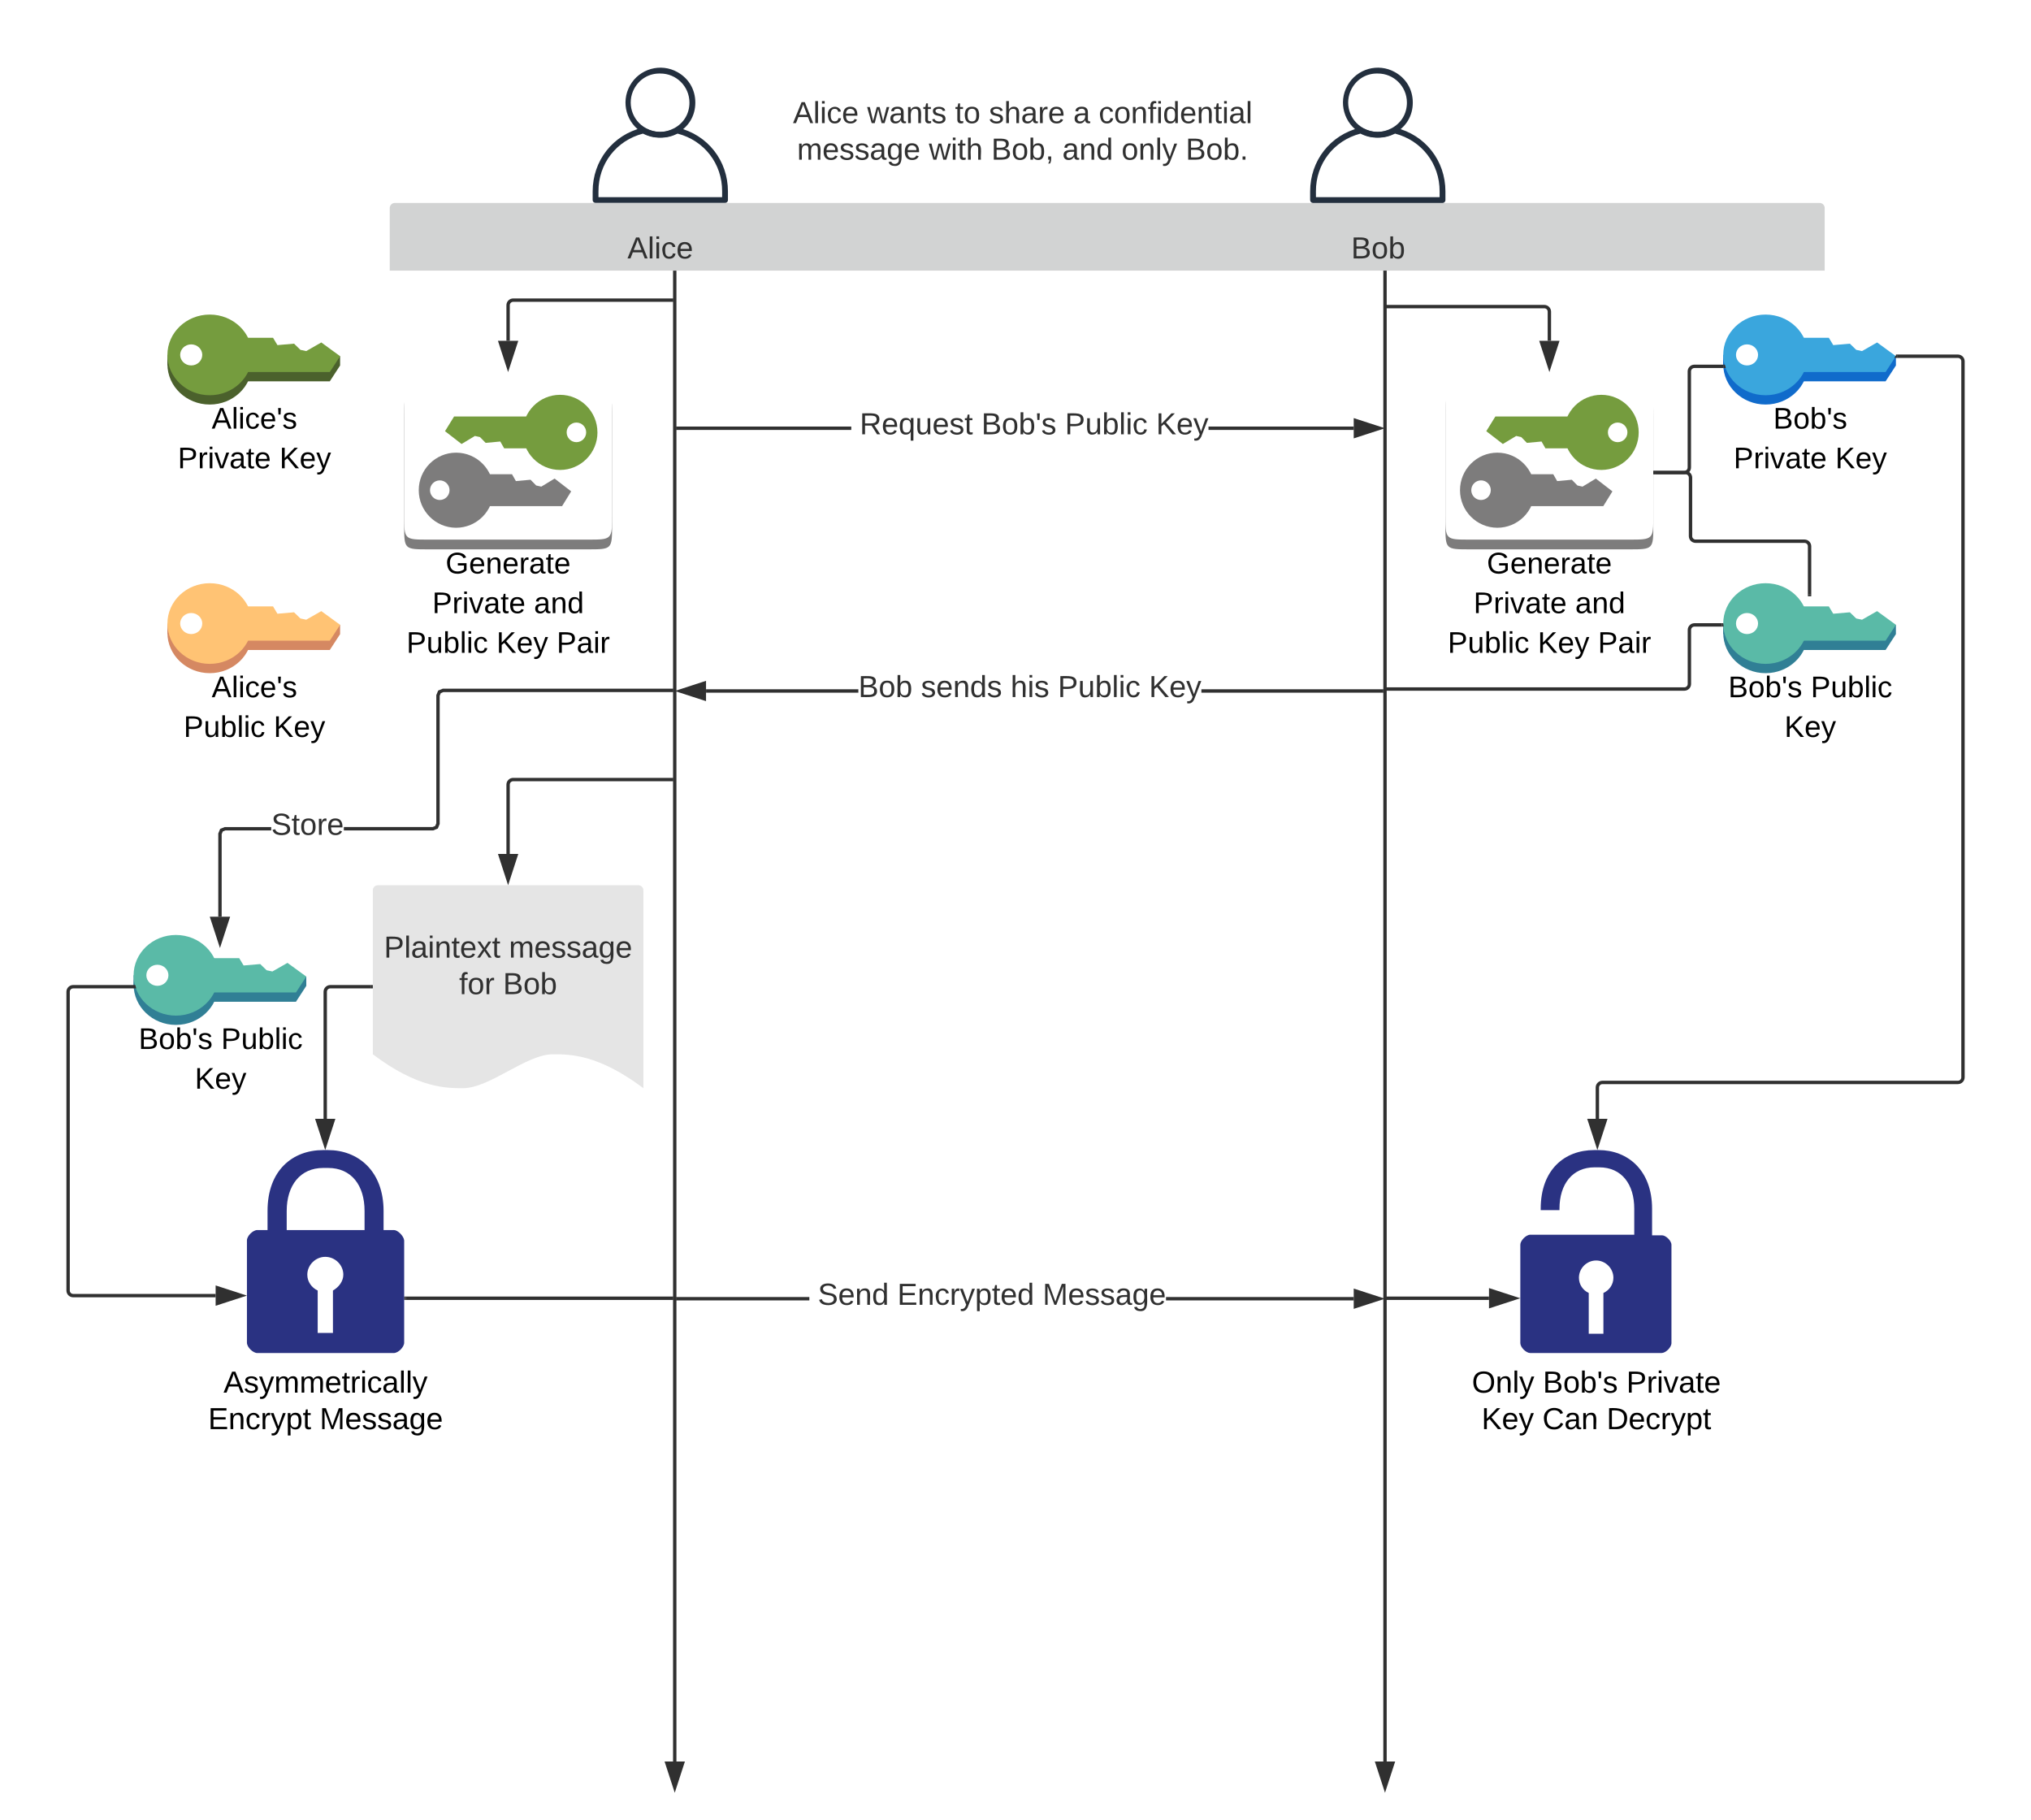 <svg xmlns="http://www.w3.org/2000/svg" xmlns:xlink="http://www.w3.org/1999/xlink" xmlns:lucid="lucid" width="1201" height="1076"><g transform="translate(-121 -160)" lucid:page-tab-id="oARyyJ189VTI"><path d="M555.73 213c0-1.66 1.34-3 3-3h334c1.66 0 3 1.34 3 3v54c0 1.66-1.34 3-3 3h-334c-1.66 0-3-1.34-3-3z" fill="none"/><use xlink:href="#a" transform="matrix(1,0,0,1,555.732,210) translate(34.175 22.8)"/><use xlink:href="#b" transform="matrix(1,0,0,1,555.732,210) translate(78.075 22.8)"/><use xlink:href="#c" transform="matrix(1,0,0,1,555.732,210) translate(130.025 22.8)"/><use xlink:href="#d" transform="matrix(1,0,0,1,555.732,210) translate(150.025 22.8)"/><use xlink:href="#e" transform="matrix(1,0,0,1,555.732,210) translate(199.975 22.8)"/><use xlink:href="#f" transform="matrix(1,0,0,1,555.732,210) translate(214.975 22.8)"/><use xlink:href="#g" transform="matrix(1,0,0,1,555.732,210) translate(36.6 44.4)"/><use xlink:href="#h" transform="matrix(1,0,0,1,555.732,210) translate(114.55 44.4)"/><use xlink:href="#i" transform="matrix(1,0,0,1,555.732,210) translate(151.45 44.4)"/><use xlink:href="#j" transform="matrix(1,0,0,1,555.732,210) translate(193.45 44.4)"/><use xlink:href="#k" transform="matrix(1,0,0,1,555.732,210) translate(228.45 44.4)"/><use xlink:href="#l" transform="matrix(1,0,0,1,555.732,210) translate(266.4 44.4)"/><path d="M549.78 280h-76.64c-.88 0-1.68-.76-1.68-1.7v-5.12c0-18.18 11.92-33.43 29.52-37.7.48-.1.88-.05 1.28.17 5.92 3.2 12.48 3.2 18.4 0 .4-.22.8-.26 1.2-.17 17.68 4.27 29.6 19.52 29.6 37.7v5.13c0 .94-.8 1.7-1.68 1.7zm-74.88-3.43h73.12v-3.4c.08-16.35-10.56-30.07-26.32-34.17-3.36 1.65-6.48 2.4-10.24 2.4s-6.88-.7-10.24-2.4c-15.76 4.1-26.4 17.82-26.32 34.18z" stroke="#fff" stroke-opacity="0" fill="#232f3e"/><path d="M511.47 241.3c-3.67 0-6.8-.78-10.03-2.56-9.96-5.58-13.5-18.2-7.93-28.17 5.58-9.95 18.18-13.5 28.1-7.93 6.72 3.76 10.56 10.33 10.56 18.05 0 7.76-3.92 14.36-10.74 18.04-3.22 1.73-6.3 2.56-9.95 2.56zm0-37.83c-6.6-.17-12.26 3.18-15.44 8.96-4.5 8.4-1.4 18.8 6.93 23.34 5.4 2.93 11.36 2.93 16.77 0 5.7-3.1 9-8.68 8.96-15.2-.05-9.5-7.77-17.14-17.23-17.1z" stroke="#fff" stroke-opacity="0" fill="#232f3e"/><g filter="url(#m)"><path d="M374.38 385.77h94.16c14.4 0 14.4 0 14.4 14.52v64c0 14.52 0 14.52-14.4 14.52h-94.16c-14.38 0-14.38 0-14.38-14.52v-64c0-14.53 0-14.53 14.38-14.53z" fill="#7d7c7c"/><path d="M374.38 380h94.16c14.4 0 14.4 0 14.4 14.52v64c0 14.53 0 14.53-14.4 14.53h-94.16c-14.38 0-14.38 0-14.38-14.52v-64C360 380 360 380 374.38 380z" fill="#fff"/><path d="M474.3 409.64c0 12.26-9.92 22.22-22.12 22.22-12.2 0-22.1-9.96-22.1-22.22 0-12.26 9.9-22.2 22.1-22.2 12.2 0 22.1 9.94 22.1 22.2z" fill="#759c3e"/><path d="M467.62 409.64c0 3.2-2.58 5.8-5.77 5.8-3.18 0-5.77-2.6-5.77-5.8 0-3.2 2.6-5.8 5.77-5.8 3.2 0 5.77 2.6 5.77 5.8z" fill="#fff"/><path d="M444.7 419.1h-25.56l-2.3-4.05-8.66.8-3.33-3.4-3.03-.68-7.87 4.75-9.8-7.58 5.38-8.7h55.17v18.85z" fill="#759c3e"/><path d="M412.82 443.84c0 12.26-9.9 22.2-22.1 22.2-12.2 0-22.1-9.94-22.1-22.2s9.9-22.2 22.1-22.2c12.2 0 22.1 9.94 22.1 22.2z" fill="#7d7c7c"/><path d="M386.82 443.83c0 3.2-2.58 5.8-5.77 5.8-3.18 0-5.77-2.6-5.77-5.8 0-3.2 2.6-5.8 5.77-5.8 3.2 0 5.77 2.6 5.77 5.8z" fill="#fff"/><path d="M398.22 434.4h25.55l2.3 4.05 8.66-.8 3.33 3.4 3.03.67 7.86-4.76 9.8 7.57-5.38 8.74h-55.16V434.4z" fill="#7d7c7c"/><use xlink:href="#n" transform="matrix(1,0,0,1,360,478.83) translate(24.488 14.222)"/><use xlink:href="#o" transform="matrix(1,0,0,1,360,478.83) translate(16.611 37.689)"/><use xlink:href="#p" transform="matrix(1,0,0,1,360,478.83) translate(76.759 37.689)"/><use xlink:href="#q" transform="matrix(1,0,0,1,360,478.83) translate(1.352 61.156)"/><use xlink:href="#r" transform="matrix(1,0,0,1,360,478.83) translate(54.586 61.156)"/><use xlink:href="#s" transform="matrix(1,0,0,1,360,478.83) translate(90.142 61.156)"/></g><g filter="url(#t)"><path d="M1190.06 528.17c0 13.16-11.2 23.85-25.03 23.85-13.82 0-25.03-10.7-25.03-23.85 0-13.16 11.2-23.85 25.03-23.85 13.82 0 25.03 10.7 25.03 23.85z" fill="#307f95"/><path d="M1173.5 518.04h28.96l2.6 4.34 9.82-.87 3.77 3.67 3.43.73 20.04-2.47v5.5l-6.1 9.37h-62.52v-20.26zM1140 522.68h24.1v6.22H1140v-6.22z" fill="#307f95"/><path d="M1190.06 522.68c0 13.16-11.2 23.84-25.03 23.84-13.82 0-25.03-10.68-25.03-23.84 0-13.17 11.2-23.85 25.03-23.85 13.82 0 25.03 10.68 25.03 23.85z" fill="#5abaa7"/><path d="M1160.6 522.67c0 3.44-2.92 6.23-6.53 6.23-3.6 0-6.53-2.8-6.53-6.23 0-3.43 2.93-6.22 6.53-6.22s6.54 2.8 6.54 6.22z" fill="#fff"/><path d="M1173.5 512.55h28.96l2.6 4.33 9.82-.85 3.77 3.65 3.43.73 8.92-5.08 11.12 8.1-6.1 9.38h-62.52v-20.25z" fill="#5abaa7"/><use xlink:href="#u" transform="matrix(1,0,0,1,1140,552.023) translate(2.957 14.222)"/><use xlink:href="#v" transform="matrix(1,0,0,1,1140,552.023) translate(51.747 14.222)"/><use xlink:href="#w" transform="matrix(1,0,0,1,1140,552.023) translate(36.191 37.689)"/></g><g filter="url(#t)"><path d="M270.06 369.34c0 13.16-11.2 23.85-25.03 23.85-13.82 0-25.03-10.7-25.03-23.86s11.2-23.85 25.03-23.85c13.82 0 25.03 10.68 25.03 23.84z" fill="#4b612c"/><path d="M253.5 359.2h28.96l2.6 4.35 9.82-.87 3.77 3.66 3.43.73 20.04-2.47v5.5l-6.1 9.37H253.5V359.2zM220 363.85h24.1v6.22H220v-6.22z" fill="#4b612c"/><path d="M270.06 363.85c0 13.16-11.2 23.84-25.03 23.84-13.82 0-25.03-10.7-25.03-23.85 0-13.17 11.2-23.85 25.03-23.85 13.82 0 25.03 10.68 25.03 23.85z" fill="#759c3e"/><path d="M240.6 363.84c0 3.44-2.92 6.23-6.53 6.23-3.6 0-6.53-2.8-6.53-6.23 0-3.43 2.93-6.22 6.53-6.22s6.54 2.8 6.54 6.22z" fill="#fff"/><path d="M253.5 353.72h28.96l2.6 4.33 9.82-.85 3.77 3.65 3.43.73 8.92-5.1 11.12 8.12-6.1 9.37H253.5v-20.25z" fill="#759c3e"/><use xlink:href="#x" transform="matrix(1,0,0,1,220,393.194) translate(26.167 14.222)"/><use xlink:href="#o" transform="matrix(1,0,0,1,220,393.194) translate(6.117 37.689)"/><use xlink:href="#w" transform="matrix(1,0,0,1,220,393.194) translate(66.265 37.689)"/></g><path d="M520 321v880.5M520 321.03V320" stroke="#303030" stroke-width="2" fill="none"/><path d="M520 1216.76l-4.64-14.26h9.28z" stroke="#303030" stroke-width="2" fill="#303030"/><g filter="url(#m)"><path d="M990.1 385.77h94.18c14.38 0 14.38 0 14.38 14.52v64c0 14.52 0 14.52-14.38 14.52H990.1c-14.37 0-14.37 0-14.37-14.52v-64c0-14.53 0-14.53 14.38-14.53z" fill="#7d7c7c"/><path d="M990.1 380h94.18c14.38 0 14.38 0 14.38 14.52v64c0 14.53 0 14.53-14.38 14.53H990.1c-14.37 0-14.37 0-14.37-14.52v-64c0-14.53 0-14.53 14.38-14.53z" fill="#fff"/><path d="M1090.02 409.64c0 12.26-9.9 22.22-22.1 22.22-12.2 0-22.1-9.96-22.1-22.22 0-12.26 9.9-22.2 22.1-22.2 12.2 0 22.1 9.94 22.1 22.2z" fill="#759c3e"/><path d="M1083.35 409.64c0 3.2-2.58 5.8-5.77 5.8-3.18 0-5.77-2.6-5.77-5.8 0-3.2 2.6-5.8 5.78-5.8 3.2 0 5.77 2.6 5.77 5.8z" fill="#fff"/><path d="M1060.43 419.1h-25.56l-2.3-4.05-8.66.8-3.32-3.4-3.02-.68-7.88 4.75-9.8-7.58 5.38-8.7h55.17v18.85z" fill="#759c3e"/><path d="M1028.55 443.84c0 12.26-9.9 22.2-22.1 22.2-12.2 0-22.1-9.94-22.1-22.2s9.9-22.2 22.1-22.2c12.2 0 22.1 9.94 22.1 22.2z" fill="#7d7c7c"/><path d="M1002.55 443.83c0 3.2-2.58 5.8-5.77 5.8-3.18 0-5.77-2.6-5.77-5.8 0-3.2 2.6-5.8 5.78-5.8 3.2 0 5.77 2.6 5.77 5.8z" fill="#fff"/><path d="M1013.95 434.4h25.55l2.3 4.05 8.66-.8 3.33 3.4 3.02.67 7.87-4.76 9.8 7.57-5.4 8.74h-55.15V434.4z" fill="#7d7c7c"/><use xlink:href="#n" transform="matrix(1,0,0,1,975.732,478.83) translate(24.488 14.222)"/><use xlink:href="#o" transform="matrix(1,0,0,1,975.732,478.83) translate(16.611 37.689)"/><use xlink:href="#p" transform="matrix(1,0,0,1,975.732,478.83) translate(76.759 37.689)"/><use xlink:href="#q" transform="matrix(1,0,0,1,975.732,478.83) translate(1.352 61.156)"/><use xlink:href="#r" transform="matrix(1,0,0,1,975.732,478.83) translate(54.586 61.156)"/><use xlink:href="#s" transform="matrix(1,0,0,1,975.732,478.83) translate(90.142 61.156)"/></g><g filter="url(#t)"><path d="M1190.06 369.34c0 13.16-11.2 23.85-25.03 23.85-13.82 0-25.03-10.7-25.03-23.86s11.2-23.85 25.03-23.85c13.82 0 25.03 10.68 25.03 23.84z" fill="#106bcb"/><path d="M1173.5 359.2h28.96l2.6 4.35 9.82-.87 3.77 3.66 3.43.73 20.04-2.47v5.5l-6.1 9.37h-62.52V359.2zM1140 363.85h24.1v6.22H1140v-6.22z" fill="#106bcb"/><path d="M1190.06 363.85c0 13.16-11.2 23.84-25.03 23.84-13.82 0-25.03-10.7-25.03-23.85 0-13.17 11.2-23.85 25.03-23.85 13.82 0 25.03 10.68 25.03 23.85z" fill="#3aa6dd"/><path d="M1160.6 363.84c0 3.44-2.92 6.23-6.53 6.23-3.6 0-6.53-2.8-6.53-6.23 0-3.43 2.93-6.22 6.53-6.22s6.54 2.8 6.54 6.22z" fill="#fff"/><path d="M1173.5 353.72h28.96l2.6 4.33 9.82-.85 3.77 3.65 3.43.73 8.92-5.1 11.12 8.12-6.1 9.37h-62.52v-20.25z" fill="#3aa6dd"/><use xlink:href="#y" transform="matrix(1,0,0,1,1140,393.194) translate(29.574 14.222)"/><use xlink:href="#o" transform="matrix(1,0,0,1,1140,393.194) translate(6.117 37.689)"/><use xlink:href="#w" transform="matrix(1,0,0,1,1140,393.194) translate(66.265 37.689)"/></g><path d="M351.46 320v-37c0-1.66 1.35-3 3-3h317v40zM671.46 280H1197c1.66 0 3 1.34 3 3v37H671.46z" fill="#d2d3d3"/><path d="M671.46 1480h-317c-1.65 0-3-1.34-3-3V320h320zM1200 320v1157c0 1.66-1.34 3-3 3H671.46V320z" fill="none"/><use xlink:href="#z" transform="matrix(1,0,0,1,351.464,280) translate(140.55 32.8)"/><use xlink:href="#A" transform="matrix(1,0,0,1,671.464,280) translate(248.5 32.8)"/><path d="M974.05 280H897.4c-.87 0-1.67-.76-1.67-1.7v-5.12c0-18.18 11.92-33.43 29.52-37.7.48-.1.88-.05 1.28.17 5.92 3.2 12.48 3.2 18.4 0 .4-.22.8-.26 1.2-.17 17.68 4.27 29.6 19.52 29.6 37.7v5.13c0 .94-.8 1.7-1.68 1.7zm-74.88-3.43h73.12v-3.4c.07-16.35-10.57-30.07-26.33-34.17-3.36 1.65-6.48 2.4-10.24 2.4s-6.88-.7-10.24-2.4c-15.77 4.1-26.4 17.82-26.33 34.18z" stroke="#fff" stroke-opacity="0" fill="#232f3e"/><path d="M935.74 241.3c-3.68 0-6.8-.78-10.04-2.56-9.95-5.58-13.5-18.2-7.92-28.17 5.57-9.95 18.17-13.5 28.08-7.93 6.73 3.76 10.57 10.33 10.57 18.05 0 7.76-3.92 14.36-10.74 18.04-3.23 1.73-6.33 2.56-9.96 2.56zm0-37.83c-6.6-.17-12.27 3.18-15.45 8.96-4.5 8.4-1.4 18.8 6.93 23.34 5.4 2.93 11.36 2.93 16.77 0 5.7-3.1 9-8.68 8.96-15.2-.04-9.5-7.76-17.14-17.22-17.1z" stroke="#fff" stroke-opacity="0" fill="#232f3e"/><path d="M940 321v880.5M940 321.03V320" stroke="#303030" stroke-width="2" fill="none"/><path d="M940 1216.76l-4.64-14.26h9.28z" stroke="#303030" stroke-width="2" fill="#303030"/><path d="M421.46 361.5v-21.04c0-1.65 1.35-3 3-3H519" stroke="#303030" stroke-width="2" fill="none"/><path d="M421.46 376.76l-4.63-14.26h9.27z" stroke="#303030" stroke-width="2" fill="#303030"/><path d="M518.97 337.46H520M1037.2 361.5v-17.22c0-1.66-1.35-3-3-3H941" stroke="#303030" stroke-width="2" fill="none"/><path d="M1037.2 376.76l-4.64-14.26h9.27z" stroke="#303030" stroke-width="2" fill="#303030"/><path d="M941.03 341.28H940" stroke="#303030" stroke-width="2" fill="none"/><g filter="url(#t)"><path d="M270.06 528.17c0 13.16-11.2 23.85-25.03 23.85-13.82 0-25.03-10.7-25.03-23.85 0-13.16 11.2-23.85 25.03-23.85 13.82 0 25.03 10.7 25.03 23.85z" fill="#d58862"/><path d="M253.5 518.04h28.96l2.6 4.34 9.82-.87 3.77 3.67 3.43.73 20.04-2.47v5.5l-6.1 9.37H253.5v-20.26zM220 522.68h24.1v6.22H220v-6.22z" fill="#d58862"/><path d="M270.06 522.68c0 13.16-11.2 23.84-25.03 23.84-13.82 0-25.03-10.68-25.03-23.84 0-13.17 11.2-23.85 25.03-23.85 13.82 0 25.03 10.68 25.03 23.85z" fill="#ffc374"/><path d="M240.6 522.67c0 3.44-2.92 6.23-6.53 6.23-3.6 0-6.53-2.8-6.53-6.23 0-3.43 2.93-6.22 6.53-6.22s6.54 2.8 6.54 6.22z" fill="#fff"/><path d="M253.5 512.55h28.96l2.6 4.33 9.82-.85 3.77 3.65 3.43.73 8.92-5.08 11.12 8.1-6.1 9.38H253.5v-20.25z" fill="#ffc374"/><use xlink:href="#x" transform="matrix(1,0,0,1,220,552.023) translate(26.167 14.222)"/><use xlink:href="#q" transform="matrix(1,0,0,1,220,552.023) translate(9.574 37.689)"/><use xlink:href="#w" transform="matrix(1,0,0,1,220,552.023) translate(62.809 37.689)"/></g><path d="M624.38 414.2H521v-2h103.38zm297.12 0h-85.88v-2h85.88z" fill="#303030"/><path d="M521.03 414.2H520v-2h1.03zM936.76 413.2l-14.26 4.63v-9.27z" fill="#303030"/><path d="M940 413.2l-18.5 6V407.2zm-16.5 3.25l10.03-3.26-10.03-3.27z" fill="#303030"/><use xlink:href="#B" transform="matrix(1,0,0,1,624.375,402.394) translate(0 14.4)"/><use xlink:href="#C" transform="matrix(1,0,0,1,624.375,402.394) translate(5 14.4)"/><use xlink:href="#D" transform="matrix(1,0,0,1,624.375,402.394) translate(76.95 14.4)"/><use xlink:href="#E" transform="matrix(1,0,0,1,624.375,402.394) translate(126.35 14.4)"/><use xlink:href="#F" transform="matrix(1,0,0,1,624.375,402.394) translate(180.25 14.4)"/><path d="M1099.66 439.4h17.3c1.66 0 3-1.33 3-3v-56.8c0-1.66 1.35-3 3-3h17.3" stroke="#303030" stroke-width="2" fill="none"/><path d="M1099.68 440.4h-1.02v-2h1.02zM1141.55 377.6h-1.3v-2h.74z" fill="#303030"/><path d="M1191.06 511.55V483c0-1.66-1.34-3-3-3h-64.4c-1.66 0-3-1.34-3-3v-34.6c0-1.64-1.34-3-3-3h-18" stroke="#303030" stroke-width="2" fill="none"/><path d="M1190.06 512.55v-1.03h2v1.03zM1099.68 440.4h-1.02v-2h1.02z" fill="#303030"/><path d="M1139.1 529.47H1123c-1.66 0-3 1.34-3 3v31.93c0 1.66-1.34 3-3 3H941" stroke="#303030" stroke-width="2" fill="none"/><path d="M1140 528.9h.06l.14 1.57h-1.1v-2h.9z" fill="#303030"/><path d="M941.03 567.4H940" stroke="#303030" stroke-width="2" fill="none"/><path d="M628.58 569.55H538.5v-2h90.08zm310.42 0H831.42v-2H939zM537.5 573.2l-14.26-4.65 14.26-4.63z" fill="#303030"/><path d="M538.5 574.56l-18.5-6 18.5-6.02zm-12.03-6l10.03 3.25v-6.5zM940 569.55h-1.03v-2H940z" fill="#303030"/><use xlink:href="#G" transform="matrix(1,0,0,1,628.575,557.752) translate(0 14.4)"/><use xlink:href="#H" transform="matrix(1,0,0,1,628.575,557.752) translate(37 14.4)"/><use xlink:href="#I" transform="matrix(1,0,0,1,628.575,557.752) translate(90 14.4)"/><use xlink:href="#E" transform="matrix(1,0,0,1,628.575,557.752) translate(117.95 14.4)"/><use xlink:href="#F" transform="matrix(1,0,0,1,628.575,557.752) translate(171.85 14.4)"/><path d="M341.46 686.4c0-1.65 1.35-3 3-3h154c1.66 0 3 1.35 3 3v117c-26.72-20.04-43.36-20.04-53.44-20.04-16 0-37.28 20.04-53.28 20.04-9.92 0-26.72 0-53.28-20.04z" fill="#e5e5e5"/><use xlink:href="#J" transform="matrix(1,0,0,1,346.464,688.403) translate(1.575 37.8)"/><use xlink:href="#K" transform="matrix(1,0,0,1,346.464,688.403) translate(75.475 37.8)"/><use xlink:href="#L" transform="matrix(1,0,0,1,346.464,688.403) translate(46.025 59.4)"/><use xlink:href="#M" transform="matrix(1,0,0,1,346.464,688.403) translate(71.975 59.4)"/><g filter="url(#t)"><path d="M250.06 736.15c0 13.16-11.2 23.84-25.03 23.84-13.82 0-25.03-10.7-25.03-23.85 0-13.17 11.2-23.85 25.03-23.85 13.82 0 25.03 10.68 25.03 23.85z" fill="#307f95"/><path d="M233.5 726.02h28.96l2.6 4.33 9.82-.87 3.77 3.67 3.43.73 20.04-2.47v5.5l-6.1 9.38H233.5v-20.26zM200 730.65h24.1v6.23H200v-6.23z" fill="#307f95"/><path d="M250.06 730.65c0 13.17-11.2 23.85-25.03 23.85-13.82 0-25.03-10.68-25.03-23.85 0-13.16 11.2-23.84 25.03-23.84 13.82 0 25.03 10.7 25.03 23.85z" fill="#5abaa7"/><path d="M220.6 730.65c0 3.44-2.92 6.23-6.53 6.23-3.6 0-6.53-2.8-6.53-6.23 0-3.44 2.93-6.23 6.53-6.23s6.54 2.8 6.54 6.23z" fill="#fff"/><path d="M233.5 720.53h28.96l2.6 4.33 9.82-.85 3.77 3.66 3.43.72 8.92-5.08 11.12 8.1-6.1 9.38H233.5v-20.25z" fill="#5abaa7"/><use xlink:href="#u" transform="matrix(1,0,0,1,200,760) translate(2.957 14.222)"/><use xlink:href="#v" transform="matrix(1,0,0,1,200,760) translate(51.747 14.222)"/><use xlink:href="#w" transform="matrix(1,0,0,1,200,760) translate(36.191 37.689)"/></g><path d="M421.46 664.9v-40.98c0-1.66 1.35-3 3-3H519" stroke="#303030" stroke-width="2" fill="none"/><path d="M421.46 680.17l-4.63-14.27h9.27z" stroke="#303030" stroke-width="2" fill="#303030"/><path d="M518.97 620.92H520" stroke="#303030" stroke-width="2" fill="none"/><path d="M281.37 651h-27.1l-1.56.64-.63 1.56v48.82h-2V652.8l1.1-2.7 2.7-1.1h27.5zM519 569.2H383.2l-1.56.64-.64 1.55v75.8l-1.1 2.7-2.7 1.1h-52.88v-2h52.48l1.56-.64.64-1.56V571l1.1-2.7 2.7-1.1H519zM251.07 717.3L246.43 703h9.27z" fill="#303030"/><path d="M251.07 720.53l-6.02-18.5h12.03zm-3.26-16.5l3.27 10.02 3.25-10.03zM520 569.2h-1.03v-2H520z" fill="#303030"/><use xlink:href="#N" transform="matrix(1,0,0,1,281.367,639.2) translate(0 14.4)"/><path d="M200.27 743.4h-36c-1.66 0-3 1.35-3 3v176.64c0 1.66 1.34 3 3 3h84.24" stroke="#303030" stroke-width="2" fill="none"/><path d="M201.55 744.4h-1.3v-2h.74z" fill="#303030"/><path d="M263.78 926.04l-14.27 4.64v-9.28z" stroke="#303030" stroke-width="2" fill="#303030"/><path d="M340.46 743.4h-24.14c-1.66 0-3 1.35-3 3v75.1" stroke="#303030" stroke-width="2" fill="none"/><path d="M341.46 744.4h-1.02v-2h1.02z" fill="#303030"/><path d="M313.32 836.76l-4.63-14.26h9.26z" stroke="#303030" stroke-width="2" fill="#303030"/><path d="M361 927.6h158" stroke="#303030" stroke-width="2" fill="none"/><path d="M361.03 928.6H360v-2h1.03z" fill="#303030"/><path d="M518.97 927.6H520" stroke="#303030" stroke-width="2" fill="none"/><path d="M599.6 928.88H521v-2h78.6zm321.9 0h-111v-2h111z" fill="#303030"/><path d="M521.03 928.88H520v-2h1.03zM936.76 927.88l-14.26 4.64v-9.27z" fill="#303030"/><path d="M940 927.88l-18.5 6v-12zm-16.5 3.26l10.03-3.26-10.03-3.26z" fill="#303030"/><g><use xlink:href="#B" transform="matrix(1,0,0,1,599.599,917.081) translate(0 14.4)"/><use xlink:href="#O" transform="matrix(1,0,0,1,599.599,917.081) translate(5 14.4)"/><use xlink:href="#P" transform="matrix(1,0,0,1,599.599,917.081) translate(52 14.4)"/><use xlink:href="#Q" transform="matrix(1,0,0,1,599.599,917.081) translate(137.95 14.4)"/></g><path d="M353.96 887.28h-6.14V876c0-23.76-15.16-36-32.82-36h-2.9c-18.03 0-32.9 11.88-32.9 36v11.28h-6.05c-2.6 0-6.13 3.48-6.13 6.12v60.48c0 2.64 3.53 6.12 6.13 6.12h80.7c2.62 0 6.15-3.48 6.15-6.12V893.4c-.28-2.64-3.8-6.12-6.04-6.12zm-36.08 35.76v25.08h-9.02v-25.08c-3.54-1.68-6.14-5.16-6.14-9.36 0-5.76 4.93-10.56 10.6-10.56 5.86 0 10.7 4.8 10.7 10.56 0 3.84-2.6 7.32-6.14 9.36zm18.7-35.76h-46.04V876c0-15.12 8-25.44 21.57-25.44h2.9c13.85 0 21.57 10.32 21.57 25.44v11.28z" stroke="#000" stroke-opacity="0" fill="#2a3282"/><g><use xlink:href="#R" transform="matrix(1,0,0,1,237.015,969) translate(16.15 14.4)"/><use xlink:href="#S" transform="matrix(1,0,0,1,237.015,969) translate(7.05 36)"/><use xlink:href="#T" transform="matrix(1,0,0,1,237.015,969) translate(73 36)"/></g><path d="M1103.83 890.4h-5.9v-15.72c0-22.92-14.57-34.68-31.55-34.68h-2.77c-17.33 0-31.54 11.52-31.54 34.68v.84h11.1v-.84c0-14.64 7.76-24.48 20.72-24.48h2.77c13.32 0 20.73 9.96 20.73 24.48v15.36h-61.47c-2.5 0-5.9 3.48-5.9 5.88v58.2c0 2.52 3.4 5.88 5.9 5.88h77.57c2.5 0 5.9-3.36 5.9-5.88v-58.08c0-2.52-3.4-5.64-5.54-5.64zm-34.68 34.08v24.12h-8.67v-24.12c-3.4-1.56-5.8-4.92-5.8-9 0-5.64 4.64-10.2 10.18-10.2s10.2 4.68 10.2 10.2c0 4.08-2.5 7.44-5.9 9z" stroke="#000" stroke-opacity="0" fill="#2a3282"/><g><use xlink:href="#U" transform="matrix(1,0,0,1,990,969) translate(1.375 14.4)"/><use xlink:href="#V" transform="matrix(1,0,0,1,990,969) translate(43.325 14.4)"/><use xlink:href="#W" transform="matrix(1,0,0,1,990,969) translate(92.725 14.4)"/><use xlink:href="#X" transform="matrix(1,0,0,1,990,969) translate(7.075 36)"/><use xlink:href="#Y" transform="matrix(1,0,0,1,990,969) translate(43.075 36)"/><use xlink:href="#Z" transform="matrix(1,0,0,1,990,969) translate(81.025 36)"/></g><path d="M1001.5 927.6H941" stroke="#303030" stroke-width="2" fill="none"/><path d="M1016.76 927.6l-14.26 4.64v-9.28z" stroke="#303030" stroke-width="2" fill="#303030"/><path d="M941.03 927.6H940M1242.78 370.62h36c1.65 0 3 1.34 3 3V797c0 1.66-1.35 3-3 3h-210.2c-1.66 0-3 1.34-3 3v18.5" stroke="#303030" stroke-width="2" fill="none"/><path d="M1242.8 371.62h-1.67l1-1.53v-.48h.67z" fill="#303030"/><path d="M1065.58 836.76l-4.64-14.26h9.27z" stroke="#303030" stroke-width="2" fill="#303030"/><defs><path fill="#303030" d="M205 0l-28-72H64L36 0H1l101-248h38L239 0h-34zm-38-99l-47-123c-12 45-31 82-46 123h93" id="aa"/><path fill="#303030" d="M24 0v-261h32V0H24" id="ab"/><path fill="#303030" d="M24-231v-30h32v30H24zM24 0v-190h32V0H24" id="ac"/><path fill="#303030" d="M96-169c-40 0-48 33-48 73s9 75 48 75c24 0 41-14 43-38l32 2c-6 37-31 61-74 61-59 0-76-41-82-99-10-93 101-131 147-64 4 7 5 14 7 22l-32 3c-4-21-16-35-41-35" id="ad"/><path fill="#303030" d="M100-194c63 0 86 42 84 106H49c0 40 14 67 53 68 26 1 43-12 49-29l28 8c-11 28-37 45-77 45C44 4 14-33 15-96c1-61 26-98 85-98zm52 81c6-60-76-77-97-28-3 7-6 17-6 28h103" id="ae"/><g id="a"><use transform="matrix(0.05,0,0,0.05,0,0)" xlink:href="#aa"/><use transform="matrix(0.05,0,0,0.05,12,0)" xlink:href="#ab"/><use transform="matrix(0.05,0,0,0.05,15.95,0)" xlink:href="#ac"/><use transform="matrix(0.05,0,0,0.05,19.9,0)" xlink:href="#ad"/><use transform="matrix(0.05,0,0,0.05,28.9,0)" xlink:href="#ae"/></g><path fill="#303030" d="M206 0h-36l-40-164L89 0H53L-1-190h32L70-26l43-164h34l41 164 42-164h31" id="af"/><path fill="#303030" d="M141-36C126-15 110 5 73 4 37 3 15-17 15-53c-1-64 63-63 125-63 3-35-9-54-41-54-24 1-41 7-42 31l-33-3c5-37 33-52 76-52 45 0 72 20 72 64v82c-1 20 7 32 28 27v20c-31 9-61-2-59-35zM48-53c0 20 12 33 32 33 41-3 63-29 60-74-43 2-92-5-92 41" id="ag"/><path fill="#303030" d="M117-194c89-4 53 116 60 194h-32v-121c0-31-8-49-39-48C34-167 62-67 57 0H25l-1-190h30c1 10-1 24 2 32 11-22 29-35 61-36" id="ah"/><path fill="#303030" d="M59-47c-2 24 18 29 38 22v24C64 9 27 4 27-40v-127H5v-23h24l9-43h21v43h35v23H59v120" id="ai"/><path fill="#303030" d="M135-143c-3-34-86-38-87 0 15 53 115 12 119 90S17 21 10-45l28-5c4 36 97 45 98 0-10-56-113-15-118-90-4-57 82-63 122-42 12 7 21 19 24 35" id="aj"/><g id="b"><use transform="matrix(0.05,0,0,0.05,0,0)" xlink:href="#af"/><use transform="matrix(0.05,0,0,0.05,12.95,0)" xlink:href="#ag"/><use transform="matrix(0.05,0,0,0.05,22.95,0)" xlink:href="#ah"/><use transform="matrix(0.05,0,0,0.05,32.95,0)" xlink:href="#ai"/><use transform="matrix(0.05,0,0,0.05,37.95,0)" xlink:href="#aj"/></g><path fill="#303030" d="M100-194c62-1 85 37 85 99 1 63-27 99-86 99S16-35 15-95c0-66 28-99 85-99zM99-20c44 1 53-31 53-75 0-43-8-75-51-75s-53 32-53 75 10 74 51 75" id="ak"/><g id="c"><use transform="matrix(0.05,0,0,0.05,0,0)" xlink:href="#ai"/><use transform="matrix(0.05,0,0,0.05,5,0)" xlink:href="#ak"/></g><path fill="#303030" d="M106-169C34-169 62-67 57 0H25v-261h32l-1 103c12-21 28-36 61-36 89 0 53 116 60 194h-32v-121c2-32-8-49-39-48" id="al"/><path fill="#303030" d="M114-163C36-179 61-72 57 0H25l-1-190h30c1 12-1 29 2 39 6-27 23-49 58-41v29" id="am"/><g id="d"><use transform="matrix(0.05,0,0,0.05,0,0)" xlink:href="#aj"/><use transform="matrix(0.05,0,0,0.05,9,0)" xlink:href="#al"/><use transform="matrix(0.05,0,0,0.05,19,0)" xlink:href="#ag"/><use transform="matrix(0.05,0,0,0.05,29,0)" xlink:href="#am"/><use transform="matrix(0.05,0,0,0.05,34.95,0)" xlink:href="#ae"/></g><use transform="matrix(0.05,0,0,0.05,0,0)" xlink:href="#ag" id="e"/><path fill="#303030" d="M101-234c-31-9-42 10-38 44h38v23H63V0H32v-167H5v-23h27c-7-52 17-82 69-68v24" id="an"/><path fill="#303030" d="M85-194c31 0 48 13 60 33l-1-100h32l1 261h-30c-2-10 0-23-3-31C134-8 116 4 85 4 32 4 16-35 15-94c0-66 23-100 70-100zm9 24c-40 0-46 34-46 75 0 40 6 74 45 74 42 0 51-32 51-76 0-42-9-74-50-73" id="ao"/><g id="f"><use transform="matrix(0.05,0,0,0.05,0,0)" xlink:href="#ad"/><use transform="matrix(0.05,0,0,0.05,9,0)" xlink:href="#ak"/><use transform="matrix(0.05,0,0,0.05,19,0)" xlink:href="#ah"/><use transform="matrix(0.05,0,0,0.05,29,0)" xlink:href="#an"/><use transform="matrix(0.05,0,0,0.05,34,0)" xlink:href="#ac"/><use transform="matrix(0.05,0,0,0.05,37.95,0)" xlink:href="#ao"/><use transform="matrix(0.05,0,0,0.05,47.95,0)" xlink:href="#ae"/><use transform="matrix(0.05,0,0,0.05,57.95,0)" xlink:href="#ah"/><use transform="matrix(0.05,0,0,0.05,67.95,0)" xlink:href="#ai"/><use transform="matrix(0.05,0,0,0.05,72.95,0)" xlink:href="#ac"/><use transform="matrix(0.05,0,0,0.05,76.9,0)" xlink:href="#ag"/><use transform="matrix(0.05,0,0,0.05,86.9,0)" xlink:href="#ab"/></g><path fill="#303030" d="M210-169c-67 3-38 105-44 169h-31v-121c0-29-5-50-35-48C34-165 62-65 56 0H25l-1-190h30c1 10-1 24 2 32 10-44 99-50 107 0 11-21 27-35 58-36 85-2 47 119 55 194h-31v-121c0-29-5-49-35-48" id="ap"/><path fill="#303030" d="M177-190C167-65 218 103 67 71c-23-6-38-20-44-43l32-5c15 47 100 32 89-28v-30C133-14 115 1 83 1 29 1 15-40 15-95c0-56 16-97 71-98 29-1 48 16 59 35 1-10 0-23 2-32h30zM94-22c36 0 50-32 50-73 0-42-14-75-50-75-39 0-46 34-46 75s6 73 46 73" id="aq"/><g id="g"><use transform="matrix(0.05,0,0,0.05,0,0)" xlink:href="#ap"/><use transform="matrix(0.05,0,0,0.05,14.95,0)" xlink:href="#ae"/><use transform="matrix(0.05,0,0,0.05,24.95,0)" xlink:href="#aj"/><use transform="matrix(0.05,0,0,0.05,33.95,0)" xlink:href="#aj"/><use transform="matrix(0.05,0,0,0.05,42.95,0)" xlink:href="#ag"/><use transform="matrix(0.05,0,0,0.05,52.95,0)" xlink:href="#aq"/><use transform="matrix(0.05,0,0,0.05,62.95,0)" xlink:href="#ae"/></g><g id="h"><use transform="matrix(0.05,0,0,0.05,0,0)" xlink:href="#af"/><use transform="matrix(0.05,0,0,0.05,12.95,0)" xlink:href="#ac"/><use transform="matrix(0.05,0,0,0.05,16.9,0)" xlink:href="#ai"/><use transform="matrix(0.05,0,0,0.05,21.9,0)" xlink:href="#al"/></g><path fill="#303030" d="M160-131c35 5 61 23 61 61C221 17 115-2 30 0v-248c76 3 177-17 177 60 0 33-19 50-47 57zm-97-11c50-1 110 9 110-42 0-47-63-36-110-37v79zm0 115c55-2 124 14 124-45 0-56-70-42-124-44v89" id="ar"/><path fill="#303030" d="M115-194c53 0 69 39 70 98 0 66-23 100-70 100C84 3 66-7 56-30L54 0H23l1-261h32v101c10-23 28-34 59-34zm-8 174c40 0 45-34 45-75 0-40-5-75-45-74-42 0-51 32-51 76 0 43 10 73 51 73" id="as"/><path fill="#303030" d="M68-38c1 34 0 65-14 84H32c9-13 17-26 17-46H33v-38h35" id="at"/><g id="i"><use transform="matrix(0.05,0,0,0.05,0,0)" xlink:href="#ar"/><use transform="matrix(0.05,0,0,0.05,12,0)" xlink:href="#ak"/><use transform="matrix(0.05,0,0,0.05,22,0)" xlink:href="#as"/><use transform="matrix(0.05,0,0,0.05,32,0)" xlink:href="#at"/></g><g id="j"><use transform="matrix(0.05,0,0,0.05,0,0)" xlink:href="#ag"/><use transform="matrix(0.05,0,0,0.05,10,0)" xlink:href="#ah"/><use transform="matrix(0.05,0,0,0.05,20,0)" xlink:href="#ao"/></g><path fill="#303030" d="M179-190L93 31C79 59 56 82 12 73V49c39 6 53-20 64-50L1-190h34L92-34l54-156h33" id="au"/><g id="k"><use transform="matrix(0.05,0,0,0.05,0,0)" xlink:href="#ak"/><use transform="matrix(0.05,0,0,0.05,10,0)" xlink:href="#ah"/><use transform="matrix(0.05,0,0,0.05,20,0)" xlink:href="#ab"/><use transform="matrix(0.05,0,0,0.05,23.95,0)" xlink:href="#au"/></g><path fill="#303030" d="M33 0v-38h34V0H33" id="av"/><g id="l"><use transform="matrix(0.05,0,0,0.05,0,0)" xlink:href="#ar"/><use transform="matrix(0.05,0,0,0.05,12,0)" xlink:href="#ak"/><use transform="matrix(0.05,0,0,0.05,22,0)" xlink:href="#as"/><use transform="matrix(0.05,0,0,0.05,32,0)" xlink:href="#av"/></g><path d="M143 4C61 4 22-44 18-125c-5-107 100-154 193-111 17 8 29 25 37 43l-32 9c-13-25-37-40-76-40-61 0-88 39-88 99 0 61 29 100 91 101 35 0 62-11 79-27v-45h-74v-28h105v86C228-13 192 4 143 4" id="aw"/><path d="M100-194c63 0 86 42 84 106H49c0 40 14 67 53 68 26 1 43-12 49-29l28 8c-11 28-37 45-77 45C44 4 14-33 15-96c1-61 26-98 85-98zm52 81c6-60-76-77-97-28-3 7-6 17-6 28h103" id="ax"/><path d="M117-194c89-4 53 116 60 194h-32v-121c0-31-8-49-39-48C34-167 62-67 57 0H25l-1-190h30c1 10-1 24 2 32 11-22 29-35 61-36" id="ay"/><path d="M114-163C36-179 61-72 57 0H25l-1-190h30c1 12-1 29 2 39 6-27 23-49 58-41v29" id="az"/><path d="M141-36C126-15 110 5 73 4 37 3 15-17 15-53c-1-64 63-63 125-63 3-35-9-54-41-54-24 1-41 7-42 31l-33-3c5-37 33-52 76-52 45 0 72 20 72 64v82c-1 20 7 32 28 27v20c-31 9-61-2-59-35zM48-53c0 20 12 33 32 33 41-3 63-29 60-74-43 2-92-5-92 41" id="aA"/><path d="M59-47c-2 24 18 29 38 22v24C64 9 27 4 27-40v-127H5v-23h24l9-43h21v43h35v23H59v120" id="aB"/><g id="n"><use transform="matrix(0.049,0,0,0.049,0,0)" xlink:href="#aw"/><use transform="matrix(0.049,0,0,0.049,13.827,0)" xlink:href="#ax"/><use transform="matrix(0.049,0,0,0.049,23.704,0)" xlink:href="#ay"/><use transform="matrix(0.049,0,0,0.049,33.58,0)" xlink:href="#ax"/><use transform="matrix(0.049,0,0,0.049,43.457,0)" xlink:href="#az"/><use transform="matrix(0.049,0,0,0.049,49.333,0)" xlink:href="#aA"/><use transform="matrix(0.049,0,0,0.049,59.21,0)" xlink:href="#aB"/><use transform="matrix(0.049,0,0,0.049,64.148,0)" xlink:href="#ax"/></g><path d="M30-248c87 1 191-15 191 75 0 78-77 80-158 76V0H30v-248zm33 125c57 0 124 11 124-50 0-59-68-47-124-48v98" id="aC"/><path d="M24-231v-30h32v30H24zM24 0v-190h32V0H24" id="aD"/><path d="M108 0H70L1-190h34L89-25l56-165h34" id="aE"/><g id="o"><use transform="matrix(0.049,0,0,0.049,0,0)" xlink:href="#aC"/><use transform="matrix(0.049,0,0,0.049,11.852,0)" xlink:href="#az"/><use transform="matrix(0.049,0,0,0.049,17.728,0)" xlink:href="#aD"/><use transform="matrix(0.049,0,0,0.049,21.63,0)" xlink:href="#aE"/><use transform="matrix(0.049,0,0,0.049,30.519,0)" xlink:href="#aA"/><use transform="matrix(0.049,0,0,0.049,40.395,0)" xlink:href="#aB"/><use transform="matrix(0.049,0,0,0.049,45.333,0)" xlink:href="#ax"/></g><path d="M85-194c31 0 48 13 60 33l-1-100h32l1 261h-30c-2-10 0-23-3-31C134-8 116 4 85 4 32 4 16-35 15-94c0-66 23-100 70-100zm9 24c-40 0-46 34-46 75 0 40 6 74 45 74 42 0 51-32 51-76 0-42-9-74-50-73" id="aF"/><g id="p"><use transform="matrix(0.049,0,0,0.049,0,0)" xlink:href="#aA"/><use transform="matrix(0.049,0,0,0.049,9.877,0)" xlink:href="#ay"/><use transform="matrix(0.049,0,0,0.049,19.753,0)" xlink:href="#aF"/></g><path d="M84 4C-5 8 30-112 23-190h32v120c0 31 7 50 39 49 72-2 45-101 50-169h31l1 190h-30c-1-10 1-25-2-33-11 22-28 36-60 37" id="aG"/><path d="M115-194c53 0 69 39 70 98 0 66-23 100-70 100C84 3 66-7 56-30L54 0H23l1-261h32v101c10-23 28-34 59-34zm-8 174c40 0 45-34 45-75 0-40-5-75-45-74-42 0-51 32-51 76 0 43 10 73 51 73" id="aH"/><path d="M24 0v-261h32V0H24" id="aI"/><path d="M96-169c-40 0-48 33-48 73s9 75 48 75c24 0 41-14 43-38l32 2c-6 37-31 61-74 61-59 0-76-41-82-99-10-93 101-131 147-64 4 7 5 14 7 22l-32 3c-4-21-16-35-41-35" id="aJ"/><g id="q"><use transform="matrix(0.049,0,0,0.049,0,0)" xlink:href="#aC"/><use transform="matrix(0.049,0,0,0.049,11.852,0)" xlink:href="#aG"/><use transform="matrix(0.049,0,0,0.049,21.728,0)" xlink:href="#aH"/><use transform="matrix(0.049,0,0,0.049,31.605,0)" xlink:href="#aI"/><use transform="matrix(0.049,0,0,0.049,35.506,0)" xlink:href="#aD"/><use transform="matrix(0.049,0,0,0.049,39.407,0)" xlink:href="#aJ"/></g><path d="M194 0L95-120 63-95V0H30v-248h33v124l119-124h40L117-140 236 0h-42" id="aK"/><path d="M179-190L93 31C79 59 56 82 12 73V49c39 6 53-20 64-50L1-190h34L92-34l54-156h33" id="aL"/><g id="r"><use transform="matrix(0.049,0,0,0.049,0,0)" xlink:href="#aK"/><use transform="matrix(0.049,0,0,0.049,11.852,0)" xlink:href="#ax"/><use transform="matrix(0.049,0,0,0.049,21.728,0)" xlink:href="#aL"/></g><g id="s"><use transform="matrix(0.049,0,0,0.049,0,0)" xlink:href="#aC"/><use transform="matrix(0.049,0,0,0.049,11.852,0)" xlink:href="#aA"/><use transform="matrix(0.049,0,0,0.049,21.728,0)" xlink:href="#aD"/><use transform="matrix(0.049,0,0,0.049,25.63,0)" xlink:href="#az"/></g><filter id="m" filterUnits="objectBoundingBox" x="-.08" y="-.03" width="1.16" height="1.17"><feOffset result="offOut" in="SourceAlpha" dy="6"/><feGaussianBlur result="blurOut" in="offOut" stdDeviation="5"/><feColorMatrix result="colorOut" in="blurOut" values="0 0 0 0 0 0 0 0 0 0 0 0 0 0 0 0 0 0 0.169 0"/><feBlend in="SourceGraphic" in2="colorOut"/></filter><path d="M160-131c35 5 61 23 61 61C221 17 115-2 30 0v-248c76 3 177-17 177 60 0 33-19 50-47 57zm-97-11c50-1 110 9 110-42 0-47-63-36-110-37v79zm0 115c55-2 124 14 124-45 0-56-70-42-124-44v89" id="aM"/><path d="M100-194c62-1 85 37 85 99 1 63-27 99-86 99S16-35 15-95c0-66 28-99 85-99zM99-20c44 1 53-31 53-75 0-43-8-75-51-75s-53 32-53 75 10 74 51 75" id="aN"/><path d="M47-170H22l-4-78h33" id="aO"/><path d="M135-143c-3-34-86-38-87 0 15 53 115 12 119 90S17 21 10-45l28-5c4 36 97 45 98 0-10-56-113-15-118-90-4-57 82-63 122-42 12 7 21 19 24 35" id="aP"/><g id="u"><use transform="matrix(0.049,0,0,0.049,0,0)" xlink:href="#aM"/><use transform="matrix(0.049,0,0,0.049,11.852,0)" xlink:href="#aN"/><use transform="matrix(0.049,0,0,0.049,21.728,0)" xlink:href="#aH"/><use transform="matrix(0.049,0,0,0.049,31.605,0)" xlink:href="#aO"/><use transform="matrix(0.049,0,0,0.049,34.963,0)" xlink:href="#aP"/></g><g id="v"><use transform="matrix(0.049,0,0,0.049,0,0)" xlink:href="#aC"/><use transform="matrix(0.049,0,0,0.049,11.852,0)" xlink:href="#aG"/><use transform="matrix(0.049,0,0,0.049,21.728,0)" xlink:href="#aH"/><use transform="matrix(0.049,0,0,0.049,31.605,0)" xlink:href="#aI"/><use transform="matrix(0.049,0,0,0.049,35.506,0)" xlink:href="#aD"/><use transform="matrix(0.049,0,0,0.049,39.407,0)" xlink:href="#aJ"/></g><g id="w"><use transform="matrix(0.049,0,0,0.049,0,0)" xlink:href="#aK"/><use transform="matrix(0.049,0,0,0.049,11.852,0)" xlink:href="#ax"/><use transform="matrix(0.049,0,0,0.049,21.728,0)" xlink:href="#aL"/></g><filter id="t" filterUnits="objectBoundingBox" x="-.1" y="-.05" width="1.2" height="1.27"><feOffset result="offOut" in="SourceAlpha" dy="6"/><feGaussianBlur result="blurOut" in="offOut" stdDeviation="5"/><feColorMatrix result="colorOut" in="blurOut" values="0 0 0 0 0 0 0 0 0 0 0 0 0 0 0 0 0 0 0.169 0"/><feBlend in="SourceGraphic" in2="colorOut"/></filter><path d="M205 0l-28-72H64L36 0H1l101-248h38L239 0h-34zm-38-99l-47-123c-12 45-31 82-46 123h93" id="aQ"/><g id="x"><use transform="matrix(0.049,0,0,0.049,0,0)" xlink:href="#aQ"/><use transform="matrix(0.049,0,0,0.049,11.852,0)" xlink:href="#aI"/><use transform="matrix(0.049,0,0,0.049,15.753,0)" xlink:href="#aD"/><use transform="matrix(0.049,0,0,0.049,19.654,0)" xlink:href="#aJ"/><use transform="matrix(0.049,0,0,0.049,28.543,0)" xlink:href="#ax"/><use transform="matrix(0.049,0,0,0.049,38.42,0)" xlink:href="#aO"/><use transform="matrix(0.049,0,0,0.049,41.778,0)" xlink:href="#aP"/></g><g id="y"><use transform="matrix(0.049,0,0,0.049,0,0)" xlink:href="#aM"/><use transform="matrix(0.049,0,0,0.049,11.852,0)" xlink:href="#aN"/><use transform="matrix(0.049,0,0,0.049,21.728,0)" xlink:href="#aH"/><use transform="matrix(0.049,0,0,0.049,31.605,0)" xlink:href="#aO"/><use transform="matrix(0.049,0,0,0.049,34.963,0)" xlink:href="#aP"/></g><g id="z"><use transform="matrix(0.05,0,0,0.05,0,0)" xlink:href="#aa"/><use transform="matrix(0.05,0,0,0.05,12,0)" xlink:href="#ab"/><use transform="matrix(0.05,0,0,0.05,15.95,0)" xlink:href="#ac"/><use transform="matrix(0.05,0,0,0.05,19.9,0)" xlink:href="#ad"/><use transform="matrix(0.05,0,0,0.05,28.9,0)" xlink:href="#ae"/></g><g id="A"><use transform="matrix(0.05,0,0,0.05,0,0)" xlink:href="#ar"/><use transform="matrix(0.05,0,0,0.05,12,0)" xlink:href="#ak"/><use transform="matrix(0.05,0,0,0.05,22,0)" xlink:href="#as"/></g><path fill="#303030" d="M233-177c-1 41-23 64-60 70L243 0h-38l-65-103H63V0H30v-248c88 3 205-21 203 71zM63-129c60-2 137 13 137-47 0-61-80-42-137-45v92" id="aR"/><path fill="#303030" d="M145-31C134-9 116 4 85 4 32 4 16-35 15-94c0-59 17-99 70-100 32-1 48 14 60 33 0-11-1-24 2-32h30l-1 268h-32zM93-21c41 0 51-33 51-76s-8-73-50-73c-40 0-46 35-46 75s5 74 45 74" id="aS"/><path fill="#303030" d="M84 4C-5 8 30-112 23-190h32v120c0 31 7 50 39 49 72-2 45-101 50-169h31l1 190h-30c-1-10 1-25-2-33-11 22-28 36-60 37" id="aT"/><g id="C"><use transform="matrix(0.05,0,0,0.05,0,0)" xlink:href="#aR"/><use transform="matrix(0.05,0,0,0.05,12.95,0)" xlink:href="#ae"/><use transform="matrix(0.05,0,0,0.05,22.95,0)" xlink:href="#aS"/><use transform="matrix(0.05,0,0,0.05,32.95,0)" xlink:href="#aT"/><use transform="matrix(0.05,0,0,0.05,42.95,0)" xlink:href="#ae"/><use transform="matrix(0.05,0,0,0.05,52.95,0)" xlink:href="#aj"/><use transform="matrix(0.05,0,0,0.05,61.95,0)" xlink:href="#ai"/></g><path fill="#303030" d="M47-170H22l-4-78h33" id="aU"/><g id="D"><use transform="matrix(0.05,0,0,0.05,0,0)" xlink:href="#ar"/><use transform="matrix(0.05,0,0,0.05,12,0)" xlink:href="#ak"/><use transform="matrix(0.05,0,0,0.05,22,0)" xlink:href="#as"/><use transform="matrix(0.05,0,0,0.05,32,0)" xlink:href="#aU"/><use transform="matrix(0.05,0,0,0.05,35.4,0)" xlink:href="#aj"/></g><path fill="#303030" d="M30-248c87 1 191-15 191 75 0 78-77 80-158 76V0H30v-248zm33 125c57 0 124 11 124-50 0-59-68-47-124-48v98" id="aV"/><g id="E"><use transform="matrix(0.05,0,0,0.05,0,0)" xlink:href="#aV"/><use transform="matrix(0.05,0,0,0.05,12,0)" xlink:href="#aT"/><use transform="matrix(0.05,0,0,0.05,22,0)" xlink:href="#as"/><use transform="matrix(0.05,0,0,0.05,32,0)" xlink:href="#ab"/><use transform="matrix(0.05,0,0,0.05,35.95,0)" xlink:href="#ac"/><use transform="matrix(0.05,0,0,0.05,39.9,0)" xlink:href="#ad"/></g><path fill="#303030" d="M194 0L95-120 63-95V0H30v-248h33v124l119-124h40L117-140 236 0h-42" id="aW"/><g id="F"><use transform="matrix(0.05,0,0,0.05,0,0)" xlink:href="#aW"/><use transform="matrix(0.05,0,0,0.05,12,0)" xlink:href="#ae"/><use transform="matrix(0.05,0,0,0.05,22,0)" xlink:href="#au"/></g><g id="G"><use transform="matrix(0.05,0,0,0.05,0,0)" xlink:href="#ar"/><use transform="matrix(0.05,0,0,0.05,12,0)" xlink:href="#ak"/><use transform="matrix(0.05,0,0,0.05,22,0)" xlink:href="#as"/></g><g id="H"><use transform="matrix(0.05,0,0,0.05,0,0)" xlink:href="#aj"/><use transform="matrix(0.05,0,0,0.05,9,0)" xlink:href="#ae"/><use transform="matrix(0.05,0,0,0.05,19,0)" xlink:href="#ah"/><use transform="matrix(0.05,0,0,0.05,29,0)" xlink:href="#ao"/><use transform="matrix(0.05,0,0,0.05,39,0)" xlink:href="#aj"/></g><g id="I"><use transform="matrix(0.05,0,0,0.05,0,0)" xlink:href="#al"/><use transform="matrix(0.05,0,0,0.05,10,0)" xlink:href="#ac"/><use transform="matrix(0.05,0,0,0.05,13.95,0)" xlink:href="#aj"/></g><path fill="#303030" d="M141 0L90-78 38 0H4l68-98-65-92h35l48 74 47-74h35l-64 92 68 98h-35" id="aX"/><g id="J"><use transform="matrix(0.05,0,0,0.05,0,0)" xlink:href="#aV"/><use transform="matrix(0.05,0,0,0.05,12,0)" xlink:href="#ab"/><use transform="matrix(0.05,0,0,0.05,15.95,0)" xlink:href="#ag"/><use transform="matrix(0.05,0,0,0.05,25.95,0)" xlink:href="#ac"/><use transform="matrix(0.05,0,0,0.05,29.9,0)" xlink:href="#ah"/><use transform="matrix(0.05,0,0,0.05,39.9,0)" xlink:href="#ai"/><use transform="matrix(0.05,0,0,0.05,44.9,0)" xlink:href="#ae"/><use transform="matrix(0.05,0,0,0.05,54.9,0)" xlink:href="#aX"/><use transform="matrix(0.05,0,0,0.05,63.9,0)" xlink:href="#ai"/></g><g id="K"><use transform="matrix(0.05,0,0,0.05,0,0)" xlink:href="#ap"/><use transform="matrix(0.05,0,0,0.05,14.95,0)" xlink:href="#ae"/><use transform="matrix(0.05,0,0,0.05,24.95,0)" xlink:href="#aj"/><use transform="matrix(0.05,0,0,0.05,33.95,0)" xlink:href="#aj"/><use transform="matrix(0.05,0,0,0.05,42.95,0)" xlink:href="#ag"/><use transform="matrix(0.05,0,0,0.05,52.95,0)" xlink:href="#aq"/><use transform="matrix(0.05,0,0,0.05,62.95,0)" xlink:href="#ae"/></g><g id="L"><use transform="matrix(0.05,0,0,0.05,0,0)" xlink:href="#an"/><use transform="matrix(0.05,0,0,0.05,5,0)" xlink:href="#ak"/><use transform="matrix(0.05,0,0,0.05,15,0)" xlink:href="#am"/></g><g id="M"><use transform="matrix(0.05,0,0,0.05,0,0)" xlink:href="#ar"/><use transform="matrix(0.05,0,0,0.05,12,0)" xlink:href="#ak"/><use transform="matrix(0.05,0,0,0.05,22,0)" xlink:href="#as"/></g><path fill="#303030" d="M185-189c-5-48-123-54-124 2 14 75 158 14 163 119 3 78-121 87-175 55-17-10-28-26-33-46l33-7c5 56 141 63 141-1 0-78-155-14-162-118-5-82 145-84 179-34 5 7 8 16 11 25" id="aY"/><g id="N"><use transform="matrix(0.05,0,0,0.05,0,0)" xlink:href="#aY"/><use transform="matrix(0.05,0,0,0.05,12,0)" xlink:href="#ai"/><use transform="matrix(0.05,0,0,0.05,17,0)" xlink:href="#ak"/><use transform="matrix(0.05,0,0,0.05,27,0)" xlink:href="#am"/><use transform="matrix(0.05,0,0,0.05,32.95,0)" xlink:href="#ae"/></g><g id="O"><use transform="matrix(0.05,0,0,0.05,0,0)" xlink:href="#aY"/><use transform="matrix(0.05,0,0,0.05,12,0)" xlink:href="#ae"/><use transform="matrix(0.05,0,0,0.05,22,0)" xlink:href="#ah"/><use transform="matrix(0.05,0,0,0.05,32,0)" xlink:href="#ao"/></g><path fill="#303030" d="M30 0v-248h187v28H63v79h144v27H63v87h162V0H30" id="aZ"/><path fill="#303030" d="M115-194c55 1 70 41 70 98S169 2 115 4C84 4 66-9 55-30l1 105H24l-1-265h31l2 30c10-21 28-34 59-34zm-8 174c40 0 45-34 45-75s-6-73-45-74c-42 0-51 32-51 76 0 43 10 73 51 73" id="ba"/><g id="P"><use transform="matrix(0.05,0,0,0.05,0,0)" xlink:href="#aZ"/><use transform="matrix(0.05,0,0,0.05,12,0)" xlink:href="#ah"/><use transform="matrix(0.05,0,0,0.05,22,0)" xlink:href="#ad"/><use transform="matrix(0.05,0,0,0.05,31,0)" xlink:href="#am"/><use transform="matrix(0.05,0,0,0.05,36.95,0)" xlink:href="#au"/><use transform="matrix(0.05,0,0,0.05,45.95,0)" xlink:href="#ba"/><use transform="matrix(0.05,0,0,0.05,55.95,0)" xlink:href="#ai"/><use transform="matrix(0.05,0,0,0.05,60.95,0)" xlink:href="#ae"/><use transform="matrix(0.05,0,0,0.05,70.95,0)" xlink:href="#ao"/></g><path fill="#303030" d="M240 0l2-218c-23 76-54 145-80 218h-23L58-218 59 0H30v-248h44l77 211c21-75 51-140 76-211h43V0h-30" id="bb"/><g id="Q"><use transform="matrix(0.05,0,0,0.05,0,0)" xlink:href="#bb"/><use transform="matrix(0.05,0,0,0.05,14.95,0)" xlink:href="#ae"/><use transform="matrix(0.05,0,0,0.05,24.95,0)" xlink:href="#aj"/><use transform="matrix(0.05,0,0,0.05,33.95,0)" xlink:href="#aj"/><use transform="matrix(0.05,0,0,0.05,42.95,0)" xlink:href="#ag"/><use transform="matrix(0.05,0,0,0.05,52.95,0)" xlink:href="#aq"/><use transform="matrix(0.05,0,0,0.05,62.95,0)" xlink:href="#ae"/></g><path d="M210-169c-67 3-38 105-44 169h-31v-121c0-29-5-50-35-48C34-165 62-65 56 0H25l-1-190h30c1 10-1 24 2 32 10-44 99-50 107 0 11-21 27-35 58-36 85-2 47 119 55 194h-31v-121c0-29-5-49-35-48" id="bc"/><g id="R"><use transform="matrix(0.05,0,0,0.05,0,0)" xlink:href="#aQ"/><use transform="matrix(0.05,0,0,0.05,12,0)" xlink:href="#aP"/><use transform="matrix(0.05,0,0,0.05,21,0)" xlink:href="#aL"/><use transform="matrix(0.05,0,0,0.05,30,0)" xlink:href="#bc"/><use transform="matrix(0.05,0,0,0.05,44.95,0)" xlink:href="#bc"/><use transform="matrix(0.05,0,0,0.05,59.9,0)" xlink:href="#ax"/><use transform="matrix(0.05,0,0,0.05,69.9,0)" xlink:href="#aB"/><use transform="matrix(0.05,0,0,0.05,74.9,0)" xlink:href="#az"/><use transform="matrix(0.05,0,0,0.05,80.85,0)" xlink:href="#aD"/><use transform="matrix(0.05,0,0,0.05,84.8,0)" xlink:href="#aJ"/><use transform="matrix(0.05,0,0,0.05,93.8,0)" xlink:href="#aA"/><use transform="matrix(0.05,0,0,0.05,103.8,0)" xlink:href="#aI"/><use transform="matrix(0.05,0,0,0.05,107.75,0)" xlink:href="#aI"/><use transform="matrix(0.05,0,0,0.05,111.7,0)" xlink:href="#aL"/></g><path d="M30 0v-248h187v28H63v79h144v27H63v87h162V0H30" id="bd"/><path d="M115-194c55 1 70 41 70 98S169 2 115 4C84 4 66-9 55-30l1 105H24l-1-265h31l2 30c10-21 28-34 59-34zm-8 174c40 0 45-34 45-75s-6-73-45-74c-42 0-51 32-51 76 0 43 10 73 51 73" id="be"/><g id="S"><use transform="matrix(0.05,0,0,0.05,0,0)" xlink:href="#bd"/><use transform="matrix(0.05,0,0,0.05,12,0)" xlink:href="#ay"/><use transform="matrix(0.05,0,0,0.05,22,0)" xlink:href="#aJ"/><use transform="matrix(0.05,0,0,0.05,31,0)" xlink:href="#az"/><use transform="matrix(0.05,0,0,0.05,36.95,0)" xlink:href="#aL"/><use transform="matrix(0.05,0,0,0.05,45.95,0)" xlink:href="#be"/><use transform="matrix(0.05,0,0,0.05,55.95,0)" xlink:href="#aB"/></g><path d="M240 0l2-218c-23 76-54 145-80 218h-23L58-218 59 0H30v-248h44l77 211c21-75 51-140 76-211h43V0h-30" id="bf"/><path d="M177-190C167-65 218 103 67 71c-23-6-38-20-44-43l32-5c15 47 100 32 89-28v-30C133-14 115 1 83 1 29 1 15-40 15-95c0-56 16-97 71-98 29-1 48 16 59 35 1-10 0-23 2-32h30zM94-22c36 0 50-32 50-73 0-42-14-75-50-75-39 0-46 34-46 75s6 73 46 73" id="bg"/><g id="T"><use transform="matrix(0.05,0,0,0.05,0,0)" xlink:href="#bf"/><use transform="matrix(0.05,0,0,0.05,14.95,0)" xlink:href="#ax"/><use transform="matrix(0.05,0,0,0.05,24.95,0)" xlink:href="#aP"/><use transform="matrix(0.05,0,0,0.05,33.95,0)" xlink:href="#aP"/><use transform="matrix(0.05,0,0,0.05,42.95,0)" xlink:href="#aA"/><use transform="matrix(0.05,0,0,0.05,52.95,0)" xlink:href="#bg"/><use transform="matrix(0.05,0,0,0.05,62.95,0)" xlink:href="#ax"/></g><path d="M140-251c81 0 123 46 123 126C263-46 219 4 140 4 59 4 17-45 17-125s42-126 123-126zm0 227c63 0 89-41 89-101s-29-99-89-99c-61 0-89 39-89 99S79-25 140-24" id="bh"/><g id="U"><use transform="matrix(0.05,0,0,0.05,0,0)" xlink:href="#bh"/><use transform="matrix(0.05,0,0,0.05,14,0)" xlink:href="#ay"/><use transform="matrix(0.05,0,0,0.05,24,0)" xlink:href="#aI"/><use transform="matrix(0.05,0,0,0.05,27.95,0)" xlink:href="#aL"/></g><g id="V"><use transform="matrix(0.05,0,0,0.05,0,0)" xlink:href="#aM"/><use transform="matrix(0.05,0,0,0.05,12,0)" xlink:href="#aN"/><use transform="matrix(0.05,0,0,0.05,22,0)" xlink:href="#aH"/><use transform="matrix(0.05,0,0,0.05,32,0)" xlink:href="#aO"/><use transform="matrix(0.05,0,0,0.05,35.4,0)" xlink:href="#aP"/></g><g id="W"><use transform="matrix(0.05,0,0,0.05,0,0)" xlink:href="#aC"/><use transform="matrix(0.05,0,0,0.05,12,0)" xlink:href="#az"/><use transform="matrix(0.05,0,0,0.05,17.95,0)" xlink:href="#aD"/><use transform="matrix(0.05,0,0,0.05,21.9,0)" xlink:href="#aE"/><use transform="matrix(0.05,0,0,0.05,30.9,0)" xlink:href="#aA"/><use transform="matrix(0.05,0,0,0.05,40.9,0)" xlink:href="#aB"/><use transform="matrix(0.05,0,0,0.05,45.9,0)" xlink:href="#ax"/></g><g id="X"><use transform="matrix(0.05,0,0,0.05,0,0)" xlink:href="#aK"/><use transform="matrix(0.05,0,0,0.05,12,0)" xlink:href="#ax"/><use transform="matrix(0.05,0,0,0.05,22,0)" xlink:href="#aL"/></g><path d="M212-179c-10-28-35-45-73-45-59 0-87 40-87 99 0 60 29 101 89 101 43 0 62-24 78-52l27 14C228-24 195 4 139 4 59 4 22-46 18-125c-6-104 99-153 187-111 19 9 31 26 39 46" id="bi"/><g id="Y"><use transform="matrix(0.05,0,0,0.05,0,0)" xlink:href="#bi"/><use transform="matrix(0.05,0,0,0.05,12.95,0)" xlink:href="#aA"/><use transform="matrix(0.05,0,0,0.05,22.95,0)" xlink:href="#ay"/></g><path d="M30-248c118-7 216 8 213 122C240-48 200 0 122 0H30v-248zM63-27c89 8 146-16 146-99s-60-101-146-95v194" id="bj"/><g id="Z"><use transform="matrix(0.05,0,0,0.05,0,0)" xlink:href="#bj"/><use transform="matrix(0.05,0,0,0.05,12.95,0)" xlink:href="#ax"/><use transform="matrix(0.05,0,0,0.05,22.95,0)" xlink:href="#aJ"/><use transform="matrix(0.05,0,0,0.05,31.95,0)" xlink:href="#az"/><use transform="matrix(0.05,0,0,0.05,37.9,0)" xlink:href="#aL"/><use transform="matrix(0.05,0,0,0.05,46.9,0)" xlink:href="#be"/><use transform="matrix(0.05,0,0,0.05,56.9,0)" xlink:href="#aB"/></g></defs></g></svg>